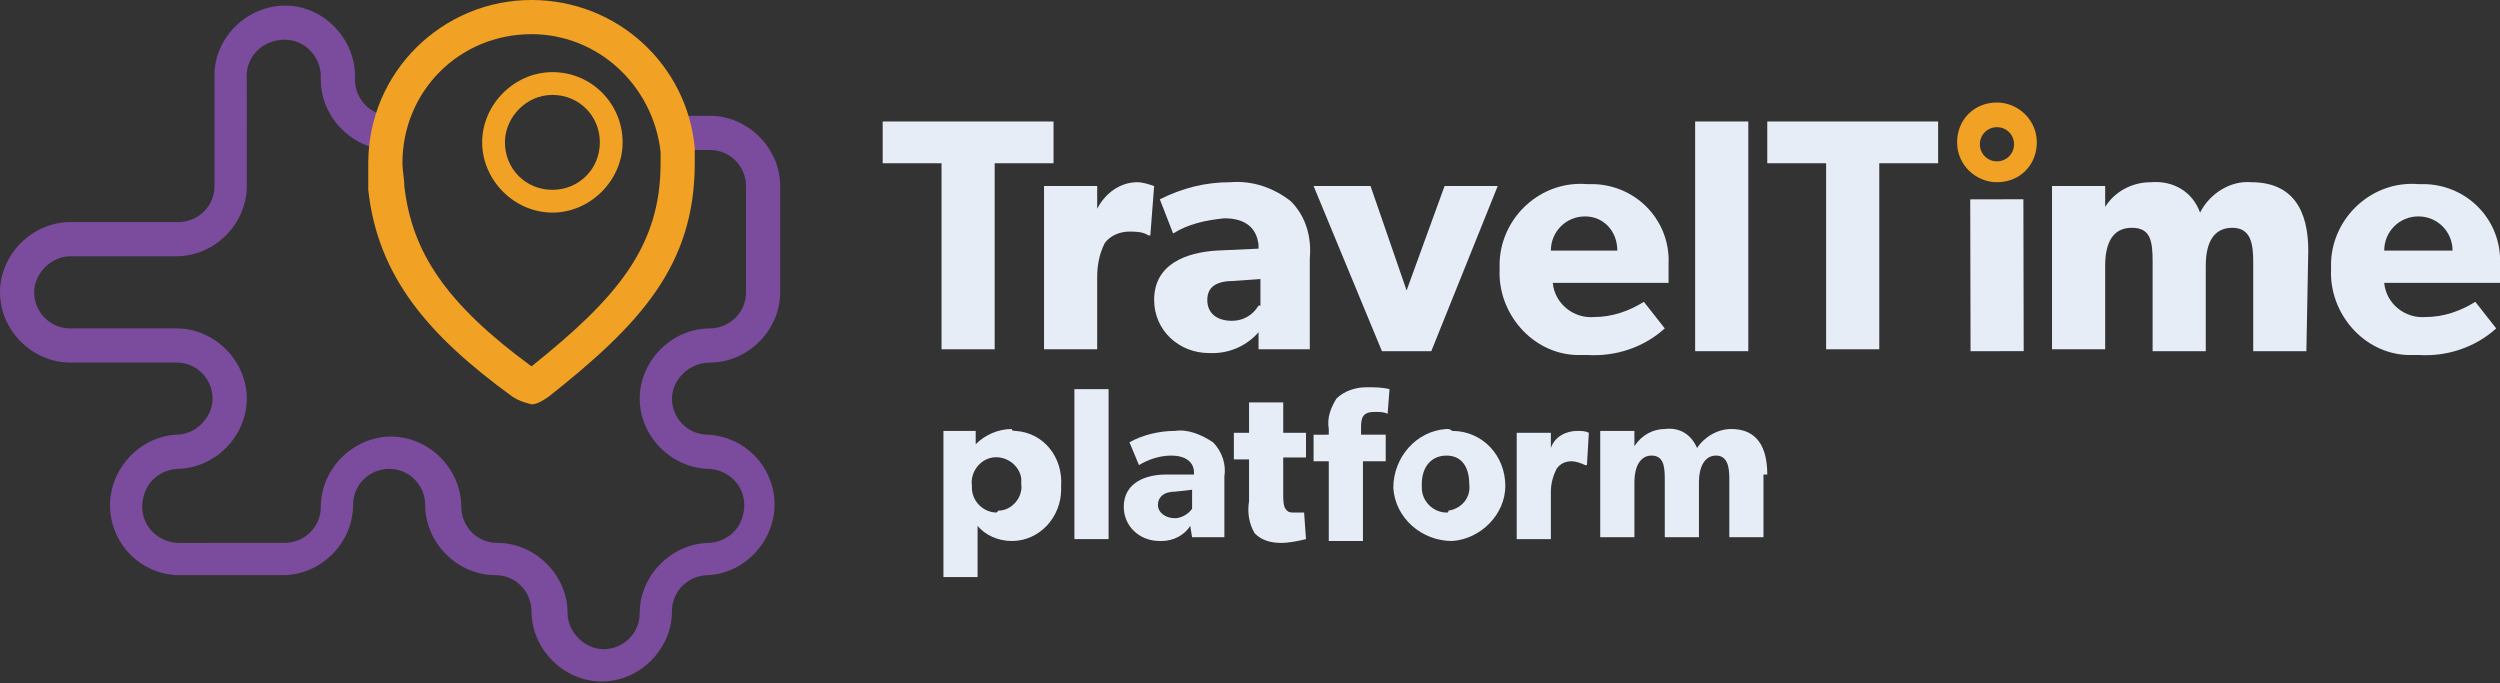<?xml version="1.0" encoding="utf-8"?>
<!-- Generator: Adobe Illustrator 22.1.0, SVG Export Plug-In . SVG Version: 6.00 Build 0)  -->
<svg version="1.1" id="TravelTime_x5F_platform_x5F_logo_x5F_horizontal_x5F_invert"
	 xmlns="http://www.w3.org/2000/svg" xmlns:xlink="http://www.w3.org/1999/xlink" x="0px" y="0px" viewBox="0 0 131.7 36"
	 style="enable-background:new 0 0 131.7 36;" xml:space="preserve">
<rect x="0" y="0" width="131.7" height="36" fill="#333333" stroke="none"/>
<style type="text/css">
	.st0{fill:#7B4C9E;}
	.st1{fill:#F1A124;}
	.st2{fill:#E6EDF7;}
	.st3{fill:none;}
</style>
<title>TravelTime_logo_horizontal_invert</title>
<path class="st0" d="M37.4,19.1c2,0,3.7-1.7,3.7-3.7l0,0V9.8c0-2-1.7-3.7-3.7-3.7l0,0h-1.8v1.8h1.8c1,0,1.9,0.8,1.9,1.9c0,0,0,0,0,0
	v5.6c0,1.1-0.9,1.9-1.9,1.9c-2,0-3.7,1.7-3.7,3.7c0,2,1.7,3.7,3.7,3.7c1.1,0.1,1.9,1,1.8,2.1c-0.1,1-0.8,1.7-1.8,1.8
	c-2,0-3.7,1.7-3.7,3.7l0,0c0,1.1-0.9,1.9-1.9,1.9s-1.9-0.9-1.9-1.9c0,0,0,0,0,0c0-2-1.7-3.7-3.7-3.7c0,0,0,0,0,0
	c-1.1,0-1.9-0.9-1.9-1.9c0-2-1.7-3.7-3.7-3.7c-2,0-3.7,1.7-3.7,3.7c0,1.1-0.9,1.9-1.9,1.9H9.3c-1.1-0.1-1.9-1-1.8-2.1
	c0.1-1,0.8-1.7,1.8-1.8c2,0,3.7-1.7,3.7-3.7c0-2-1.7-3.7-3.7-3.7H3.7c-1.1,0-1.9-0.9-1.9-1.9s0.9-1.9,1.9-1.9c0,0,0,0,0,0h5.6
	c2,0,3.7-1.7,3.7-3.7V4.2c-0.1-1.1,0.7-2,1.8-2.1c1.1-0.1,2,0.7,2.1,1.8c0,0.1,0,0.2,0,0.3c0,2,1.7,3.7,3.7,3.7l0,0h0.1V6.1h-0.1
	c-1.1,0-1.9-0.9-1.9-1.9c0.1-2-1.5-3.8-3.5-3.9s-3.8,1.5-3.9,3.5c0,0.1,0,0.3,0,0.4v5.6c0,1.1-0.9,1.9-1.9,1.9H3.7
	c-2,0-3.7,1.7-3.7,3.7c0,2,1.7,3.7,3.7,3.7h5.6c1.1,0,1.9,0.9,1.9,1.9s-0.9,1.9-1.9,1.9c0,0,0,0,0,0c-2,0.1-3.6,1.9-3.5,3.9
	c0.1,1.9,1.6,3.4,3.5,3.5h5.6c2,0,3.7-1.7,3.7-3.7c0-1.1,0.9-1.9,1.9-1.9c1.1,0,1.9,0.9,1.9,1.9c0,2,1.7,3.7,3.7,3.7
	c1.1,0,1.9,0.9,1.9,1.9c0,2,1.7,3.7,3.7,3.7s3.7-1.7,3.7-3.7c0-1.1,0.9-1.9,1.9-1.9c2-0.1,3.6-1.9,3.5-3.9c-0.1-1.9-1.6-3.4-3.5-3.5
	c-1.1,0-1.9-0.9-1.9-1.9S36.3,19.1,37.4,19.1C37.4,19.1,37.4,19.1,37.4,19.1z"/>
<path class="st1" d="M105.2,8.5c0.5,0,0.9-0.4,0.9-0.9s-0.4-0.9-0.9-0.9l0,0c-0.5,0-0.9,0.4-0.9,0.9S104.7,8.5,105.2,8.5z
	 M105.2,9.6c-1.1,0-2.1-0.9-2.1-2.1s0.9-2.1,2.1-2.1c1.1,0,2.1,0.9,2.1,2.1c0,0,0,0,0,0C107.3,8.7,106.4,9.6,105.2,9.6z"/>
<path class="st2" d="M131.7,13.9c0.1-2.2-1.6-4.1-3.9-4.2c-0.1,0-0.3,0-0.4,0c-2.4-0.2-4.5,1.7-4.6,4.1c0,0.1,0,0.3,0,0.4
	c-0.1,2.3,1.7,4.4,4,4.5c0.2,0,0.4,0,0.6,0c1.5,0.1,3-0.4,4.1-1.4l-1.1-1.4c-0.8,0.5-1.7,0.8-2.6,0.8c-1.1,0.1-2.1-0.7-2.2-1.8h6.1
	C131.7,14.5,131.7,14.2,131.7,13.9z M125.6,13.2c0-1,0.8-1.8,1.8-1.8c1,0,1.8,0.8,1.8,1.8H125.6z"/>
<path class="st2" d="M121.6,13.2c0-2.1-0.8-3.6-3-3.6c-1.1-0.1-2.2,0.6-2.7,1.6c-0.4-1.1-1.4-1.7-2.6-1.6c-1,0-1.9,0.5-2.4,1.3l0,0
	V9.8h-2.8v8.6h2.8V14c0-1.2,0.4-2,1.4-2s1.1,0.7,1.1,1.8v4.7h2.8V14c0-1.2,0.4-2,1.4-2s1.1,0.9,1.1,1.8v4.7h2.8L121.6,13.2z"/>
<rect x="103.8" y="10.5" transform="matrix(1 -2.094389e-03 2.094389e-03 1 -3.015803e-02 0.22)" class="st2" width="2.8" height="8"/>
<polygon class="st2" points="102.1,6.4 93.1,6.4 93.1,8.6 96.2,8.6 96.2,18.4 99,18.4 99,8.6 102.1,8.6 "/>
<rect x="89.3" y="6.4" class="st2" width="2.8" height="12.1"/>
<path class="st2" d="M87.9,13.9c0.1-2.2-1.6-4.1-3.9-4.2c-0.1,0-0.3,0-0.4,0c-2.4-0.2-4.5,1.7-4.6,4.1c0,0.1,0,0.3,0,0.4
	c-0.1,2.3,1.7,4.4,4,4.5c0.2,0,0.4,0,0.6,0c1.5,0.1,3-0.4,4.1-1.4l-1.1-1.4c-0.8,0.5-1.7,0.8-2.6,0.8c-1.1,0.1-2.1-0.7-2.2-1.8
	c0,0,0,0,0,0h6.1C87.9,14.5,87.9,14.2,87.9,13.9z M81.7,13.2c0-1,0.8-1.8,1.8-1.8c0,0,0,0,0,0c1,0,1.7,0.8,1.7,1.8c0,0,0,0,0,0H81.7
	z"/>
<polygon class="st2" points="76.1,9.8 74.1,15.3 72.2,9.8 69.2,9.8 72.8,18.5 75.4,18.5 78.9,9.8 "/>
<path class="st2" d="M68,10.6c-0.9-0.7-2-1.1-3.2-1c-1.3,0-2.5,0.3-3.7,0.9l0.7,1.8c0.8-0.5,1.7-0.7,2.7-0.8c1.1,0,1.7,0.5,1.8,1.4
	v0.2l-2.2,0.1c-1.6,0.1-3.3,0.7-3.3,2.6c0,1.6,1.3,2.8,2.9,2.8c0.1,0,0.2,0,0.2,0c0.9,0,1.8-0.4,2.4-1.1v0.9H69v-4.8
	C69.1,12.5,68.8,11.4,68,10.6z M66.3,16.1c-0.3,0.5-0.8,0.8-1.4,0.8c-0.8,0-1.3-0.4-1.3-1.1s0.5-1,1.4-1l1.4-0.1V16.1z"/>
<path class="st2" d="M60.8,9.8l-0.2,2.6h-0.1c-0.3-0.2-0.7-0.2-1-0.2c-0.5,0-1,0.2-1.3,0.6c-0.3,0.6-0.4,1.2-0.4,1.8v3.8h-2.8V9.8
	h2.8V11l0,0c0.4-0.8,1.2-1.4,2.1-1.4C60.2,9.6,60.5,9.7,60.8,9.8z"/>
<polygon class="st2" points="55.5,6.4 55.5,8.6 52.4,8.6 52.4,18.4 49.6,18.4 49.6,8.6 46.5,8.6 46.5,6.4 "/>
<path class="st2" d="M93.1,25c0-1.4-0.5-2.4-1.9-2.4c-0.7,0-1.4,0.4-1.8,1c-0.3-0.7-0.9-1.1-1.7-1c-0.6,0-1.2,0.3-1.6,0.9v-0.8h-1.8
	v5.6h1.8v-2.9c0-0.8,0.3-1.4,0.9-1.4s0.7,0.5,0.7,1.2v3.1h1.8v-2.9c0-0.8,0.3-1.4,0.9-1.4s0.7,0.6,0.7,1.2v3.1h1.8V25z"/>
<path class="st2" d="M83.7,22.8c-0.2-0.1-0.4-0.1-0.6-0.1c-0.6,0-1.2,0.3-1.4,0.9v-0.8h-1.8v5.6h1.8v-2.5c0-0.4,0.1-0.8,0.3-1.2
	c0.2-0.3,0.5-0.4,0.8-0.4c0.2,0,0.5,0.1,0.7,0.2h0.1L83.7,22.8z"/>
<path class="st2" d="M76.2,22.6c-1.6,0.1-2.8,1.5-2.8,3.1c0.1,1.6,1.5,2.8,3.1,2.8c1.5-0.1,2.8-1.4,2.8-2.9c0-1.6-1.2-2.9-2.8-2.9
	C76.4,22.6,76.3,22.6,76.2,22.6z M76.2,27c-0.7,0-1.3-0.6-1.3-1.3c0-0.1,0-0.1,0-0.2c0-0.9,0.5-1.5,1.3-1.5s1.2,0.6,1.2,1.5
	c0.1,0.7-0.4,1.3-1.1,1.4C76.3,27,76.3,27,76.2,27z"/>
<path class="st2" d="M73.2,20.5l-0.1,1.3c-0.2-0.1-0.4-0.1-0.7-0.1c-0.6,0-0.7,0.3-0.7,0.8v0.4H73v1.4h-1.2v4.2H70v-4.2h-0.8v-1.4
	H70v-0.3c-0.1-0.6,0.1-1.1,0.4-1.6c0.4-0.4,1-0.6,1.6-0.6C72.4,20.4,72.8,20.4,73.2,20.5z"/>
<path class="st2" d="M68.8,22.8h-1.2v-1.6h-1.8v1.6H65v1.4h0.8v2.2c-0.1,0.6,0,1.2,0.3,1.7c0.4,0.4,0.9,0.5,1.4,0.5
	c0.4,0,0.9-0.1,1.3-0.2l-0.1-1.4C68.5,27,68.4,27,68.2,27c-0.2,0-0.3,0-0.4-0.1c-0.1-0.1-0.2-0.2-0.2-0.8v-2h1.2V22.8z"/>
<path class="st2" d="M63.9,23.3c-0.6-0.4-1.3-0.7-2-0.6c-0.8,0-1.7,0.2-2.4,0.6l0.5,1.2c0.5-0.3,1.1-0.5,1.7-0.5
	c0.7,0,1.2,0.3,1.2,0.9V25h-1.5c-1,0-2.2,0.4-2.2,1.7c0,1,0.8,1.8,1.9,1.8c0,0,0.1,0,0.1,0c0.6,0,1.2-0.3,1.5-0.8l0.1,0.6h1.7v-3.2
	C64.6,24.5,64.4,23.8,63.9,23.3z M62.8,26.8c-0.2,0.3-0.6,0.5-0.9,0.5c-0.5,0-0.9-0.3-0.9-0.7s0.3-0.7,0.9-0.7l0.9-0.1V26.8z"/>
<rect x="56.6" y="20.5" class="st2" width="1.8" height="7.9"/>
<path class="st2" d="M53.3,22.6c-0.7,0-1.4,0.3-1.9,0.8v-0.7h-1.7v7.7h1.8v-2.7c0.4,0.5,1.1,0.8,1.8,0.8c1.5,0,2.6-1.3,2.6-2.7
	c0-0.1,0-0.1,0-0.2c0.1-1.5-0.9-2.8-2.4-2.9C53.4,22.7,53.3,22.7,53.3,22.6z M52.5,27c-0.7,0-1.3-0.6-1.3-1.3c0,0,0-0.1,0-0.1
	c-0.1-0.7,0.4-1.4,1.1-1.5c0.7-0.1,1.4,0.4,1.5,1.1c0,0.1,0,0.2,0,0.3c0.1,0.7-0.5,1.4-1.2,1.4C52.5,27,52.5,27,52.5,27z"/>
<path class="st1" d="M28,1.8c3.5,0,6.4,2.7,6.8,6.2c0,0.2,0,0.4,0,0.6c0,4.4-2.3,7.1-6.8,10.7c-4.5-3.3-6.3-6-6.7-9.5
	c0-0.4-0.1-0.8-0.1-1.2C21.2,4.8,24.2,1.8,28,1.8C28,1.8,28,1.8,28,1.8L28,1.8 M28,0L28,0c-4.7,0-8.6,3.8-8.6,8.6c0,0,0,0,0,0
	c0,0.5,0,0.9,0,1.4c0.5,4.6,3.2,7.7,7.6,10.9c0.3,0.2,0.6,0.3,1,0.4c0.3,0,0.6-0.2,0.9-0.4c4.8-3.8,7.7-6.9,7.7-12.3
	c0-0.2,0-0.5,0-0.8C36.2,3.4,32.5,0,28,0z"/>
<path class="st3" d="M36.5,7.8C36.2,3.4,32.5,0,28,0l0,0c-4.7,0-8.6,3.8-8.6,8.6c0,0,0,0,0,0c0,0.5,0,0.9,0,1.4
	c0.5,4.6,3.2,7.7,7.6,10.9c0.3,0.2,0.6,0.3,1,0.4c0.3,0,0.6-0.2,0.9-0.4c4.8-3.8,7.7-6.9,7.7-12.3C36.6,8.3,36.6,8.1,36.5,7.8z"/>
<path class="st1" d="M29.1,5c1.4,0,2.5,1.1,2.5,2.5c0,1.4-1.1,2.5-2.5,2.5c-1.4,0-2.5-1.1-2.5-2.5C26.6,6.2,27.7,5,29.1,5
	C29.1,5,29.1,5,29.1,5 M29.1,3.8c-2,0-3.7,1.7-3.7,3.7c0,2,1.7,3.7,3.7,3.7c2,0,3.7-1.7,3.7-3.7c0,0,0,0,0,0
	C32.8,5.5,31.2,3.8,29.1,3.8C29.1,3.8,29.1,3.8,29.1,3.8z"/>
</svg>
